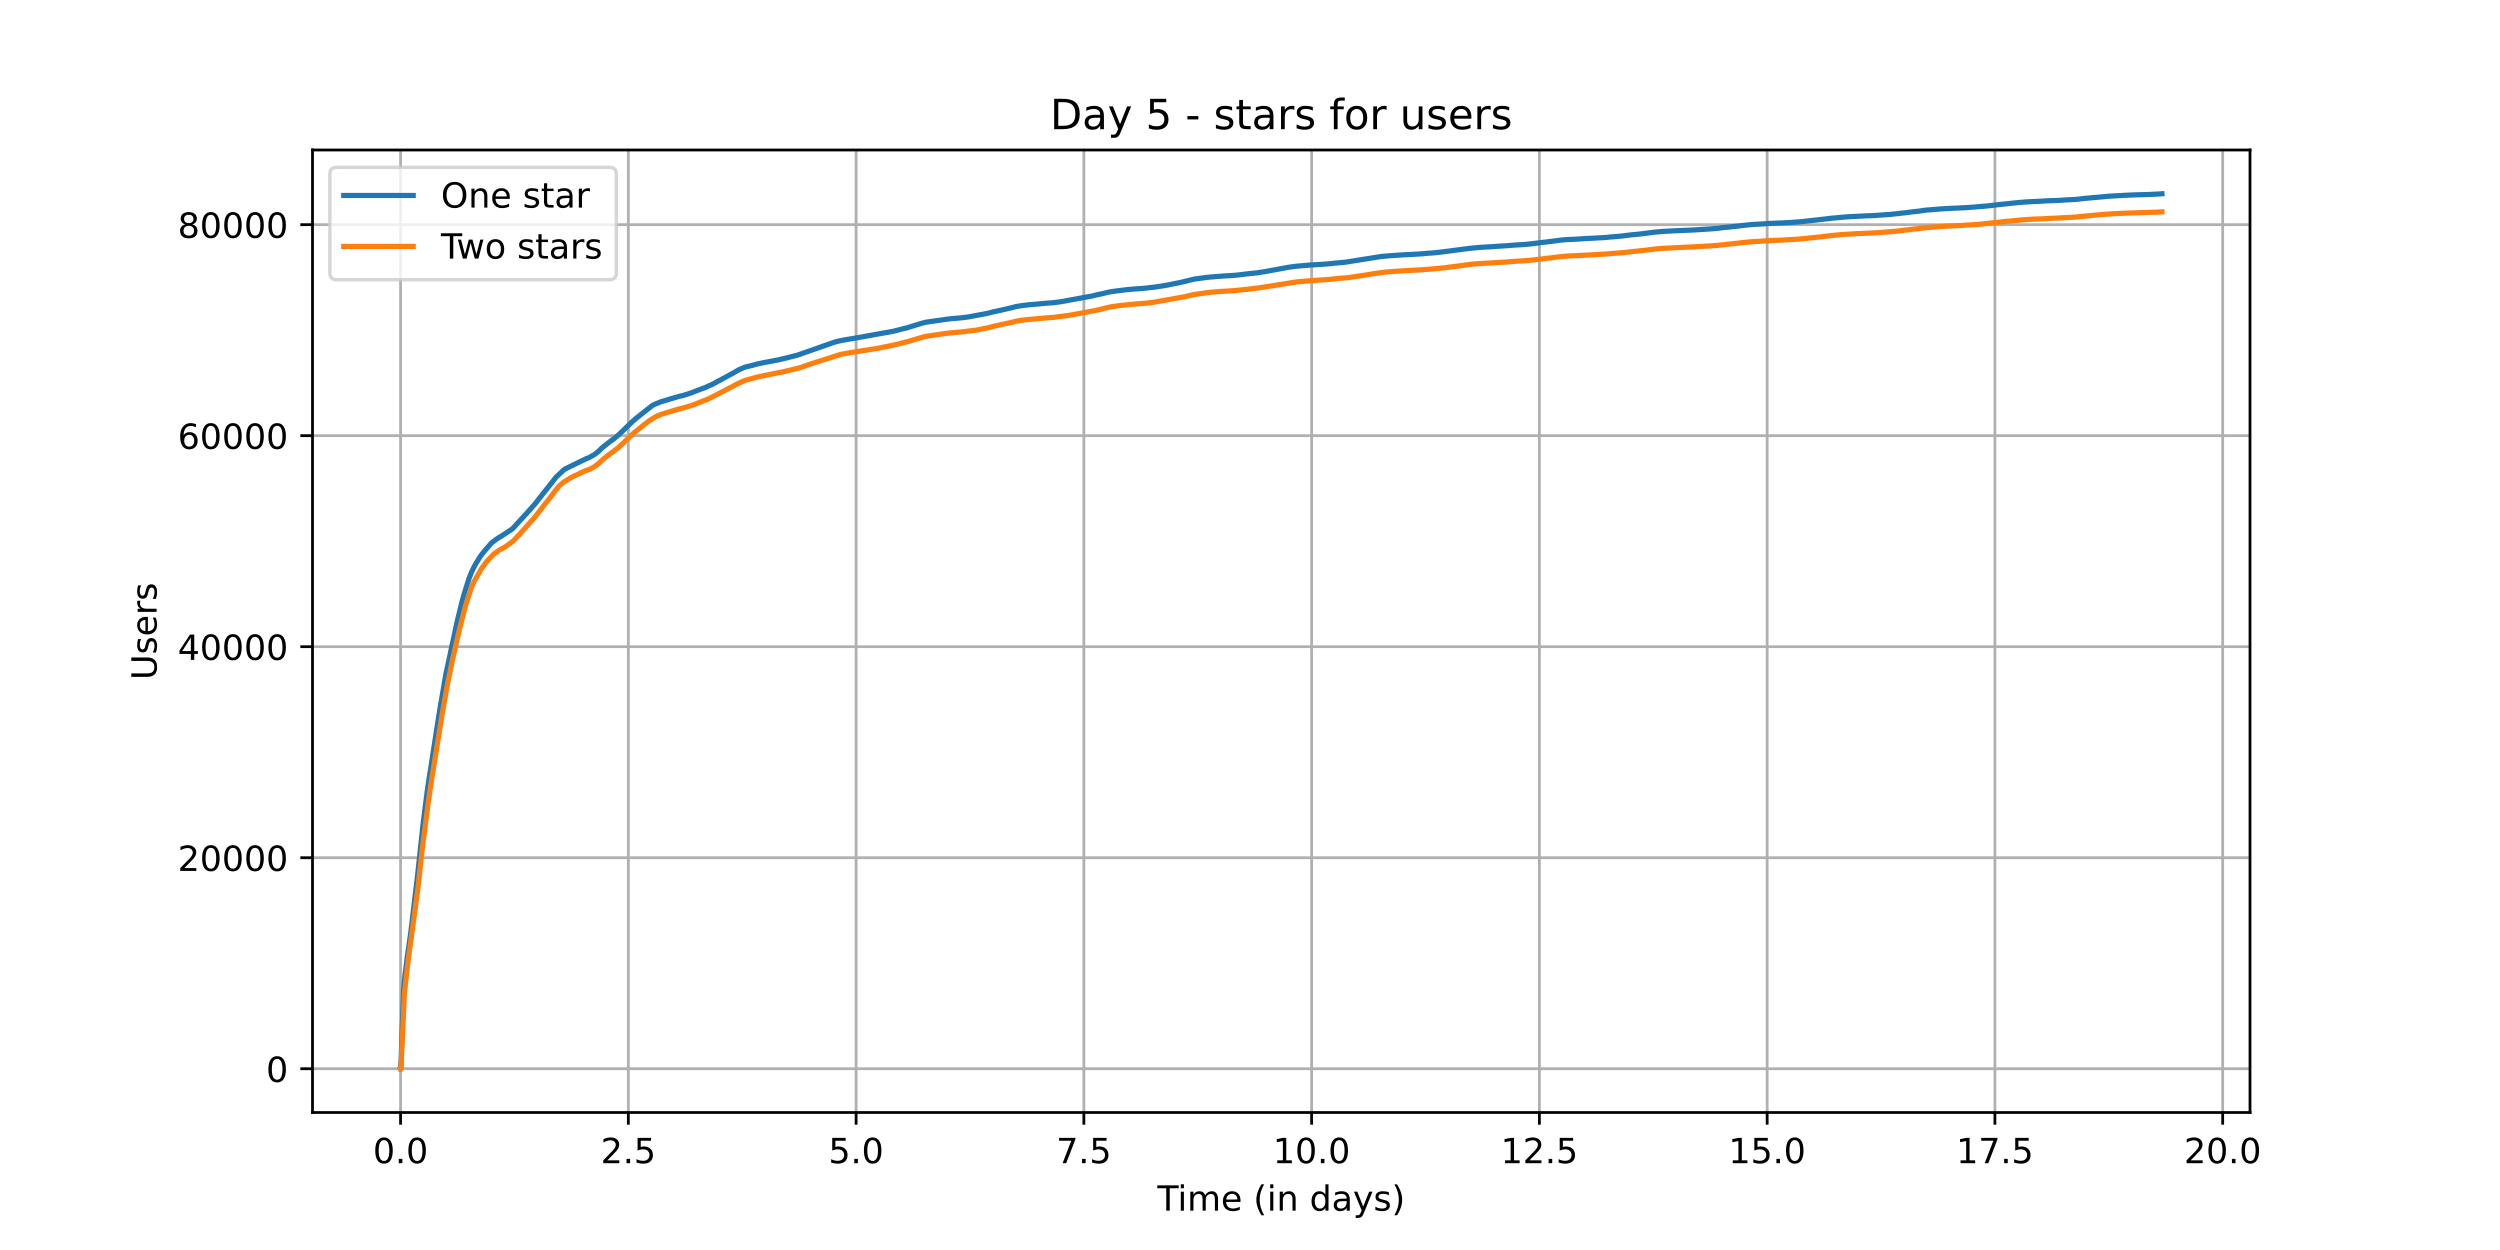 <?xml version="1.0" encoding="utf-8" standalone="no"?>
<!DOCTYPE svg PUBLIC "-//W3C//DTD SVG 1.1//EN"
  "http://www.w3.org/Graphics/SVG/1.1/DTD/svg11.dtd">
<!-- Created with matplotlib (https://matplotlib.org/) -->
<svg height="360pt" version="1.1" viewBox="0 0 720 360" width="720pt" xmlns="http://www.w3.org/2000/svg" xmlns:xlink="http://www.w3.org/1999/xlink">
 <defs>
  <style type="text/css">*{stroke-linecap:butt;stroke-linejoin:round;}</style>
 </defs>
 <g id="figure_1">
  <g id="patch_1">
   <path d="M 0 360 
L 720 360 
L 720 0 
L 0 0 
z
" style="fill:#ffffff;"/>
  </g>
  <g id="axes_1">
   <g id="patch_2">
    <path d="M 90 320.4 
L 648 320.4 
L 648 43.2 
L 90 43.2 
z
" style="fill:#ffffff;"/>
   </g>
   <g id="matplotlib.axis_1">
    <g id="xtick_1">
     <g id="line2d_1">
      <path clip-path="url(#p6604fa252b)" d="M 115.364 320.4 
L 115.364 43.2 
" style="fill:none;stroke:#b0b0b0;stroke-linecap:square;stroke-width:0.8;"/>
     </g>
     <g id="line2d_2">
      <defs>
       <path d="M 0 0 
L 0 3.5 
" id="m9b11d2ef2b" style="stroke:#000000;stroke-width:0.8;"/>
      </defs>
      <g>
       <use style="stroke:#000000;stroke-width:0.8;" x="115.364" xlink:href="#m9b11d2ef2b" y="320.4"/>
      </g>
     </g>
     <g id="text_1">
      <!-- 0.0 -->
      <g transform="translate(107.412 334.998)scale(0.1 -0.1)">
       <defs>
        <path d="M 31.781 66.406 
Q 24.172 66.406 20.328 58.906 
Q 16.5 51.422 16.5 36.375 
Q 16.5 21.391 20.328 13.891 
Q 24.172 6.391 31.781 6.391 
Q 39.453 6.391 43.281 13.891 
Q 47.125 21.391 47.125 36.375 
Q 47.125 51.422 43.281 58.906 
Q 39.453 66.406 31.781 66.406 
z
M 31.781 74.219 
Q 44.047 74.219 50.516 64.516 
Q 56.984 54.828 56.984 36.375 
Q 56.984 17.969 50.516 8.266 
Q 44.047 -1.422 31.781 -1.422 
Q 19.531 -1.422 13.062 8.266 
Q 6.594 17.969 6.594 36.375 
Q 6.594 54.828 13.062 64.516 
Q 19.531 74.219 31.781 74.219 
z
" id="DejaVuSans-48"/>
        <path d="M 10.688 12.406 
L 21 12.406 
L 21 0 
L 10.688 0 
z
" id="DejaVuSans-46"/>
       </defs>
       <use xlink:href="#DejaVuSans-48"/>
       <use x="63.623" xlink:href="#DejaVuSans-46"/>
       <use x="95.41" xlink:href="#DejaVuSans-48"/>
      </g>
     </g>
    </g>
    <g id="xtick_2">
     <g id="line2d_3">
      <path clip-path="url(#p6604fa252b)" d="M 180.96 320.4 
L 180.96 43.2 
" style="fill:none;stroke:#b0b0b0;stroke-linecap:square;stroke-width:0.8;"/>
     </g>
     <g id="line2d_4">
      <g>
       <use style="stroke:#000000;stroke-width:0.8;" x="180.96" xlink:href="#m9b11d2ef2b" y="320.4"/>
      </g>
     </g>
     <g id="text_2">
      <!-- 2.5 -->
      <g transform="translate(173.008 334.998)scale(0.1 -0.1)">
       <defs>
        <path d="M 19.188 8.297 
L 53.609 8.297 
L 53.609 0 
L 7.328 0 
L 7.328 8.297 
Q 12.938 14.109 22.625 23.891 
Q 32.328 33.688 34.812 36.531 
Q 39.547 41.844 41.422 45.531 
Q 43.312 49.219 43.312 52.781 
Q 43.312 58.594 39.234 62.25 
Q 35.156 65.922 28.609 65.922 
Q 23.969 65.922 18.812 64.312 
Q 13.672 62.703 7.812 59.422 
L 7.812 69.391 
Q 13.766 71.781 18.938 73 
Q 24.125 74.219 28.422 74.219 
Q 39.75 74.219 46.484 68.547 
Q 53.219 62.891 53.219 53.422 
Q 53.219 48.922 51.531 44.891 
Q 49.859 40.875 45.406 35.406 
Q 44.188 33.984 37.641 27.219 
Q 31.109 20.453 19.188 8.297 
z
" id="DejaVuSans-50"/>
        <path d="M 10.797 72.906 
L 49.516 72.906 
L 49.516 64.594 
L 19.828 64.594 
L 19.828 46.734 
Q 21.969 47.469 24.109 47.828 
Q 26.266 48.188 28.422 48.188 
Q 40.625 48.188 47.75 41.5 
Q 54.891 34.812 54.891 23.391 
Q 54.891 11.625 47.562 5.094 
Q 40.234 -1.422 26.906 -1.422 
Q 22.312 -1.422 17.547 -0.641 
Q 12.797 0.141 7.719 1.703 
L 7.719 11.625 
Q 12.109 9.234 16.797 8.062 
Q 21.484 6.891 26.703 6.891 
Q 35.156 6.891 40.078 11.328 
Q 45.016 15.766 45.016 23.391 
Q 45.016 31 40.078 35.438 
Q 35.156 39.891 26.703 39.891 
Q 22.75 39.891 18.812 39.016 
Q 14.891 38.141 10.797 36.281 
z
" id="DejaVuSans-53"/>
       </defs>
       <use xlink:href="#DejaVuSans-50"/>
       <use x="63.623" xlink:href="#DejaVuSans-46"/>
       <use x="95.41" xlink:href="#DejaVuSans-53"/>
      </g>
     </g>
    </g>
    <g id="xtick_3">
     <g id="line2d_5">
      <path clip-path="url(#p6604fa252b)" d="M 246.556 320.4 
L 246.556 43.2 
" style="fill:none;stroke:#b0b0b0;stroke-linecap:square;stroke-width:0.8;"/>
     </g>
     <g id="line2d_6">
      <g>
       <use style="stroke:#000000;stroke-width:0.8;" x="246.556" xlink:href="#m9b11d2ef2b" y="320.4"/>
      </g>
     </g>
     <g id="text_3">
      <!-- 5.0 -->
      <g transform="translate(238.604 334.998)scale(0.1 -0.1)">
       <use xlink:href="#DejaVuSans-53"/>
       <use x="63.623" xlink:href="#DejaVuSans-46"/>
       <use x="95.41" xlink:href="#DejaVuSans-48"/>
      </g>
     </g>
    </g>
    <g id="xtick_4">
     <g id="line2d_7">
      <path clip-path="url(#p6604fa252b)" d="M 312.152 320.4 
L 312.152 43.2 
" style="fill:none;stroke:#b0b0b0;stroke-linecap:square;stroke-width:0.8;"/>
     </g>
     <g id="line2d_8">
      <g>
       <use style="stroke:#000000;stroke-width:0.8;" x="312.152" xlink:href="#m9b11d2ef2b" y="320.4"/>
      </g>
     </g>
     <g id="text_4">
      <!-- 7.5 -->
      <g transform="translate(304.201 334.998)scale(0.1 -0.1)">
       <defs>
        <path d="M 8.203 72.906 
L 55.078 72.906 
L 55.078 68.703 
L 28.609 0 
L 18.312 0 
L 43.219 64.594 
L 8.203 64.594 
z
" id="DejaVuSans-55"/>
       </defs>
       <use xlink:href="#DejaVuSans-55"/>
       <use x="63.623" xlink:href="#DejaVuSans-46"/>
       <use x="95.41" xlink:href="#DejaVuSans-53"/>
      </g>
     </g>
    </g>
    <g id="xtick_5">
     <g id="line2d_9">
      <path clip-path="url(#p6604fa252b)" d="M 377.748 320.4 
L 377.748 43.2 
" style="fill:none;stroke:#b0b0b0;stroke-linecap:square;stroke-width:0.8;"/>
     </g>
     <g id="line2d_10">
      <g>
       <use style="stroke:#000000;stroke-width:0.8;" x="377.748" xlink:href="#m9b11d2ef2b" y="320.4"/>
      </g>
     </g>
     <g id="text_5">
      <!-- 10.0 -->
      <g transform="translate(366.615 334.998)scale(0.1 -0.1)">
       <defs>
        <path d="M 12.406 8.297 
L 28.516 8.297 
L 28.516 63.922 
L 10.984 60.406 
L 10.984 69.391 
L 28.422 72.906 
L 38.281 72.906 
L 38.281 8.297 
L 54.391 8.297 
L 54.391 0 
L 12.406 0 
z
" id="DejaVuSans-49"/>
       </defs>
       <use xlink:href="#DejaVuSans-49"/>
       <use x="63.623" xlink:href="#DejaVuSans-48"/>
       <use x="127.246" xlink:href="#DejaVuSans-46"/>
       <use x="159.033" xlink:href="#DejaVuSans-48"/>
      </g>
     </g>
    </g>
    <g id="xtick_6">
     <g id="line2d_11">
      <path clip-path="url(#p6604fa252b)" d="M 443.344 320.4 
L 443.344 43.2 
" style="fill:none;stroke:#b0b0b0;stroke-linecap:square;stroke-width:0.8;"/>
     </g>
     <g id="line2d_12">
      <g>
       <use style="stroke:#000000;stroke-width:0.8;" x="443.344" xlink:href="#m9b11d2ef2b" y="320.4"/>
      </g>
     </g>
     <g id="text_6">
      <!-- 12.5 -->
      <g transform="translate(432.212 334.998)scale(0.1 -0.1)">
       <use xlink:href="#DejaVuSans-49"/>
       <use x="63.623" xlink:href="#DejaVuSans-50"/>
       <use x="127.246" xlink:href="#DejaVuSans-46"/>
       <use x="159.033" xlink:href="#DejaVuSans-53"/>
      </g>
     </g>
    </g>
    <g id="xtick_7">
     <g id="line2d_13">
      <path clip-path="url(#p6604fa252b)" d="M 508.941 320.4 
L 508.941 43.2 
" style="fill:none;stroke:#b0b0b0;stroke-linecap:square;stroke-width:0.8;"/>
     </g>
     <g id="line2d_14">
      <g>
       <use style="stroke:#000000;stroke-width:0.8;" x="508.941" xlink:href="#m9b11d2ef2b" y="320.4"/>
      </g>
     </g>
     <g id="text_7">
      <!-- 15.0 -->
      <g transform="translate(497.808 334.998)scale(0.1 -0.1)">
       <use xlink:href="#DejaVuSans-49"/>
       <use x="63.623" xlink:href="#DejaVuSans-53"/>
       <use x="127.246" xlink:href="#DejaVuSans-46"/>
       <use x="159.033" xlink:href="#DejaVuSans-48"/>
      </g>
     </g>
    </g>
    <g id="xtick_8">
     <g id="line2d_15">
      <path clip-path="url(#p6604fa252b)" d="M 574.537 320.4 
L 574.537 43.2 
" style="fill:none;stroke:#b0b0b0;stroke-linecap:square;stroke-width:0.8;"/>
     </g>
     <g id="line2d_16">
      <g>
       <use style="stroke:#000000;stroke-width:0.8;" x="574.537" xlink:href="#m9b11d2ef2b" y="320.4"/>
      </g>
     </g>
     <g id="text_8">
      <!-- 17.5 -->
      <g transform="translate(563.404 334.998)scale(0.1 -0.1)">
       <use xlink:href="#DejaVuSans-49"/>
       <use x="63.623" xlink:href="#DejaVuSans-55"/>
       <use x="127.246" xlink:href="#DejaVuSans-46"/>
       <use x="159.033" xlink:href="#DejaVuSans-53"/>
      </g>
     </g>
    </g>
    <g id="xtick_9">
     <g id="line2d_17">
      <path clip-path="url(#p6604fa252b)" d="M 640.133 320.4 
L 640.133 43.2 
" style="fill:none;stroke:#b0b0b0;stroke-linecap:square;stroke-width:0.8;"/>
     </g>
     <g id="line2d_18">
      <g>
       <use style="stroke:#000000;stroke-width:0.8;" x="640.133" xlink:href="#m9b11d2ef2b" y="320.4"/>
      </g>
     </g>
     <g id="text_9">
      <!-- 20.0 -->
      <g transform="translate(629 334.998)scale(0.1 -0.1)">
       <use xlink:href="#DejaVuSans-50"/>
       <use x="63.623" xlink:href="#DejaVuSans-48"/>
       <use x="127.246" xlink:href="#DejaVuSans-46"/>
       <use x="159.033" xlink:href="#DejaVuSans-48"/>
      </g>
     </g>
    </g>
    <g id="text_10">
     <!-- Time (in days) -->
     <g transform="translate(333.327 348.677)scale(0.1 -0.1)">
      <defs>
       <path d="M -0.297 72.906 
L 61.375 72.906 
L 61.375 64.594 
L 35.5 64.594 
L 35.5 0 
L 25.594 0 
L 25.594 64.594 
L -0.297 64.594 
z
" id="DejaVuSans-84"/>
       <path d="M 9.422 54.688 
L 18.406 54.688 
L 18.406 0 
L 9.422 0 
z
M 9.422 75.984 
L 18.406 75.984 
L 18.406 64.594 
L 9.422 64.594 
z
" id="DejaVuSans-105"/>
       <path d="M 52 44.188 
Q 55.375 50.25 60.062 53.125 
Q 64.75 56 71.094 56 
Q 79.641 56 84.281 50.016 
Q 88.922 44.047 88.922 33.016 
L 88.922 0 
L 79.891 0 
L 79.891 32.719 
Q 79.891 40.578 77.094 44.375 
Q 74.312 48.188 68.609 48.188 
Q 61.625 48.188 57.562 43.547 
Q 53.516 38.922 53.516 30.906 
L 53.516 0 
L 44.484 0 
L 44.484 32.719 
Q 44.484 40.625 41.703 44.406 
Q 38.922 48.188 33.109 48.188 
Q 26.219 48.188 22.156 43.531 
Q 18.109 38.875 18.109 30.906 
L 18.109 0 
L 9.078 0 
L 9.078 54.688 
L 18.109 54.688 
L 18.109 46.188 
Q 21.188 51.219 25.484 53.609 
Q 29.781 56 35.688 56 
Q 41.656 56 45.828 52.969 
Q 50 49.953 52 44.188 
z
" id="DejaVuSans-109"/>
       <path d="M 56.203 29.594 
L 56.203 25.203 
L 14.891 25.203 
Q 15.484 15.922 20.484 11.062 
Q 25.484 6.203 34.422 6.203 
Q 39.594 6.203 44.453 7.469 
Q 49.312 8.734 54.109 11.281 
L 54.109 2.781 
Q 49.266 0.734 44.188 -0.344 
Q 39.109 -1.422 33.891 -1.422 
Q 20.797 -1.422 13.156 6.188 
Q 5.516 13.812 5.516 26.812 
Q 5.516 40.234 12.766 48.109 
Q 20.016 56 32.328 56 
Q 43.359 56 49.781 48.891 
Q 56.203 41.797 56.203 29.594 
z
M 47.219 32.234 
Q 47.125 39.594 43.094 43.984 
Q 39.062 48.391 32.422 48.391 
Q 24.906 48.391 20.391 44.141 
Q 15.875 39.891 15.188 32.172 
z
" id="DejaVuSans-101"/>
       <path id="DejaVuSans-32"/>
       <path d="M 31 75.875 
Q 24.469 64.656 21.281 53.656 
Q 18.109 42.672 18.109 31.391 
Q 18.109 20.125 21.312 9.062 
Q 24.516 -2 31 -13.188 
L 23.188 -13.188 
Q 15.875 -1.703 12.234 9.375 
Q 8.594 20.453 8.594 31.391 
Q 8.594 42.281 12.203 53.312 
Q 15.828 64.359 23.188 75.875 
z
" id="DejaVuSans-40"/>
       <path d="M 54.891 33.016 
L 54.891 0 
L 45.906 0 
L 45.906 32.719 
Q 45.906 40.484 42.875 44.328 
Q 39.844 48.188 33.797 48.188 
Q 26.516 48.188 22.312 43.547 
Q 18.109 38.922 18.109 30.906 
L 18.109 0 
L 9.078 0 
L 9.078 54.688 
L 18.109 54.688 
L 18.109 46.188 
Q 21.344 51.125 25.703 53.562 
Q 30.078 56 35.797 56 
Q 45.219 56 50.047 50.172 
Q 54.891 44.344 54.891 33.016 
z
" id="DejaVuSans-110"/>
       <path d="M 45.406 46.391 
L 45.406 75.984 
L 54.391 75.984 
L 54.391 0 
L 45.406 0 
L 45.406 8.203 
Q 42.578 3.328 38.25 0.953 
Q 33.938 -1.422 27.875 -1.422 
Q 17.969 -1.422 11.734 6.484 
Q 5.516 14.406 5.516 27.297 
Q 5.516 40.188 11.734 48.094 
Q 17.969 56 27.875 56 
Q 33.938 56 38.25 53.625 
Q 42.578 51.266 45.406 46.391 
z
M 14.797 27.297 
Q 14.797 17.391 18.875 11.75 
Q 22.953 6.109 30.078 6.109 
Q 37.203 6.109 41.297 11.75 
Q 45.406 17.391 45.406 27.297 
Q 45.406 37.203 41.297 42.844 
Q 37.203 48.484 30.078 48.484 
Q 22.953 48.484 18.875 42.844 
Q 14.797 37.203 14.797 27.297 
z
" id="DejaVuSans-100"/>
       <path d="M 34.281 27.484 
Q 23.391 27.484 19.188 25 
Q 14.984 22.516 14.984 16.5 
Q 14.984 11.719 18.141 8.906 
Q 21.297 6.109 26.703 6.109 
Q 34.188 6.109 38.703 11.406 
Q 43.219 16.703 43.219 25.484 
L 43.219 27.484 
z
M 52.203 31.203 
L 52.203 0 
L 43.219 0 
L 43.219 8.297 
Q 40.141 3.328 35.547 0.953 
Q 30.953 -1.422 24.312 -1.422 
Q 15.922 -1.422 10.953 3.297 
Q 6 8.016 6 15.922 
Q 6 25.141 12.172 29.828 
Q 18.359 34.516 30.609 34.516 
L 43.219 34.516 
L 43.219 35.406 
Q 43.219 41.609 39.141 45 
Q 35.062 48.391 27.688 48.391 
Q 23 48.391 18.547 47.266 
Q 14.109 46.141 10.016 43.891 
L 10.016 52.203 
Q 14.938 54.109 19.578 55.047 
Q 24.219 56 28.609 56 
Q 40.484 56 46.344 49.844 
Q 52.203 43.703 52.203 31.203 
z
" id="DejaVuSans-97"/>
       <path d="M 32.172 -5.078 
Q 28.375 -14.844 24.75 -17.812 
Q 21.141 -20.797 15.094 -20.797 
L 7.906 -20.797 
L 7.906 -13.281 
L 13.188 -13.281 
Q 16.891 -13.281 18.938 -11.516 
Q 21 -9.766 23.484 -3.219 
L 25.094 0.875 
L 2.984 54.688 
L 12.5 54.688 
L 29.594 11.922 
L 46.688 54.688 
L 56.203 54.688 
z
" id="DejaVuSans-121"/>
       <path d="M 44.281 53.078 
L 44.281 44.578 
Q 40.484 46.531 36.375 47.5 
Q 32.281 48.484 27.875 48.484 
Q 21.188 48.484 17.844 46.438 
Q 14.5 44.391 14.5 40.281 
Q 14.5 37.156 16.891 35.375 
Q 19.281 33.594 26.516 31.984 
L 29.594 31.297 
Q 39.156 29.25 43.188 25.516 
Q 47.219 21.781 47.219 15.094 
Q 47.219 7.469 41.188 3.016 
Q 35.156 -1.422 24.609 -1.422 
Q 20.219 -1.422 15.453 -0.562 
Q 10.688 0.297 5.422 2 
L 5.422 11.281 
Q 10.406 8.688 15.234 7.391 
Q 20.062 6.109 24.812 6.109 
Q 31.156 6.109 34.562 8.281 
Q 37.984 10.453 37.984 14.406 
Q 37.984 18.062 35.516 20.016 
Q 33.062 21.969 24.703 23.781 
L 21.578 24.516 
Q 13.234 26.266 9.516 29.906 
Q 5.812 33.547 5.812 39.891 
Q 5.812 47.609 11.281 51.797 
Q 16.75 56 26.812 56 
Q 31.781 56 36.172 55.266 
Q 40.578 54.547 44.281 53.078 
z
" id="DejaVuSans-115"/>
       <path d="M 8.016 75.875 
L 15.828 75.875 
Q 23.141 64.359 26.781 53.312 
Q 30.422 42.281 30.422 31.391 
Q 30.422 20.453 26.781 9.375 
Q 23.141 -1.703 15.828 -13.188 
L 8.016 -13.188 
Q 14.5 -2 17.703 9.062 
Q 20.906 20.125 20.906 31.391 
Q 20.906 42.672 17.703 53.656 
Q 14.5 64.656 8.016 75.875 
z
" id="DejaVuSans-41"/>
      </defs>
      <use xlink:href="#DejaVuSans-84"/>
      <use x="57.959" xlink:href="#DejaVuSans-105"/>
      <use x="85.742" xlink:href="#DejaVuSans-109"/>
      <use x="183.154" xlink:href="#DejaVuSans-101"/>
      <use x="244.678" xlink:href="#DejaVuSans-32"/>
      <use x="276.465" xlink:href="#DejaVuSans-40"/>
      <use x="315.479" xlink:href="#DejaVuSans-105"/>
      <use x="343.262" xlink:href="#DejaVuSans-110"/>
      <use x="406.641" xlink:href="#DejaVuSans-32"/>
      <use x="438.428" xlink:href="#DejaVuSans-100"/>
      <use x="501.904" xlink:href="#DejaVuSans-97"/>
      <use x="563.184" xlink:href="#DejaVuSans-121"/>
      <use x="622.363" xlink:href="#DejaVuSans-115"/>
      <use x="674.463" xlink:href="#DejaVuSans-41"/>
     </g>
    </g>
   </g>
   <g id="matplotlib.axis_2">
    <g id="ytick_1">
     <g id="line2d_19">
      <path clip-path="url(#p6604fa252b)" d="M 90 307.8 
L 648 307.8 
" style="fill:none;stroke:#b0b0b0;stroke-linecap:square;stroke-width:0.8;"/>
     </g>
     <g id="line2d_20">
      <defs>
       <path d="M 0 0 
L -3.5 0 
" id="mb648dfd5ec" style="stroke:#000000;stroke-width:0.8;"/>
      </defs>
      <g>
       <use style="stroke:#000000;stroke-width:0.8;" x="90" xlink:href="#mb648dfd5ec" y="307.8"/>
      </g>
     </g>
     <g id="text_11">
      <!-- 0 -->
      <g transform="translate(76.638 311.599)scale(0.1 -0.1)">
       <use xlink:href="#DejaVuSans-48"/>
      </g>
     </g>
    </g>
    <g id="ytick_2">
     <g id="line2d_21">
      <path clip-path="url(#p6604fa252b)" d="M 90 247.024 
L 648 247.024 
" style="fill:none;stroke:#b0b0b0;stroke-linecap:square;stroke-width:0.8;"/>
     </g>
     <g id="line2d_22">
      <g>
       <use style="stroke:#000000;stroke-width:0.8;" x="90" xlink:href="#mb648dfd5ec" y="247.024"/>
      </g>
     </g>
     <g id="text_12">
      <!-- 20000 -->
      <g transform="translate(51.188 250.824)scale(0.1 -0.1)">
       <use xlink:href="#DejaVuSans-50"/>
       <use x="63.623" xlink:href="#DejaVuSans-48"/>
       <use x="127.246" xlink:href="#DejaVuSans-48"/>
       <use x="190.869" xlink:href="#DejaVuSans-48"/>
       <use x="254.492" xlink:href="#DejaVuSans-48"/>
      </g>
     </g>
    </g>
    <g id="ytick_3">
     <g id="line2d_23">
      <path clip-path="url(#p6604fa252b)" d="M 90 186.249 
L 648 186.249 
" style="fill:none;stroke:#b0b0b0;stroke-linecap:square;stroke-width:0.8;"/>
     </g>
     <g id="line2d_24">
      <g>
       <use style="stroke:#000000;stroke-width:0.8;" x="90" xlink:href="#mb648dfd5ec" y="186.249"/>
      </g>
     </g>
     <g id="text_13">
      <!-- 40000 -->
      <g transform="translate(51.188 190.048)scale(0.1 -0.1)">
       <defs>
        <path d="M 37.797 64.312 
L 12.891 25.391 
L 37.797 25.391 
z
M 35.203 72.906 
L 47.609 72.906 
L 47.609 25.391 
L 58.016 25.391 
L 58.016 17.188 
L 47.609 17.188 
L 47.609 0 
L 37.797 0 
L 37.797 17.188 
L 4.891 17.188 
L 4.891 26.703 
z
" id="DejaVuSans-52"/>
       </defs>
       <use xlink:href="#DejaVuSans-52"/>
       <use x="63.623" xlink:href="#DejaVuSans-48"/>
       <use x="127.246" xlink:href="#DejaVuSans-48"/>
       <use x="190.869" xlink:href="#DejaVuSans-48"/>
       <use x="254.492" xlink:href="#DejaVuSans-48"/>
      </g>
     </g>
    </g>
    <g id="ytick_4">
     <g id="line2d_25">
      <path clip-path="url(#p6604fa252b)" d="M 90 125.473 
L 648 125.473 
" style="fill:none;stroke:#b0b0b0;stroke-linecap:square;stroke-width:0.8;"/>
     </g>
     <g id="line2d_26">
      <g>
       <use style="stroke:#000000;stroke-width:0.8;" x="90" xlink:href="#mb648dfd5ec" y="125.473"/>
      </g>
     </g>
     <g id="text_14">
      <!-- 60000 -->
      <g transform="translate(51.188 129.272)scale(0.1 -0.1)">
       <defs>
        <path d="M 33.016 40.375 
Q 26.375 40.375 22.484 35.828 
Q 18.609 31.297 18.609 23.391 
Q 18.609 15.531 22.484 10.953 
Q 26.375 6.391 33.016 6.391 
Q 39.656 6.391 43.531 10.953 
Q 47.406 15.531 47.406 23.391 
Q 47.406 31.297 43.531 35.828 
Q 39.656 40.375 33.016 40.375 
z
M 52.594 71.297 
L 52.594 62.312 
Q 48.875 64.062 45.094 64.984 
Q 41.312 65.922 37.594 65.922 
Q 27.828 65.922 22.672 59.328 
Q 17.531 52.734 16.797 39.406 
Q 19.672 43.656 24.016 45.922 
Q 28.375 48.188 33.594 48.188 
Q 44.578 48.188 50.953 41.516 
Q 57.328 34.859 57.328 23.391 
Q 57.328 12.156 50.688 5.359 
Q 44.047 -1.422 33.016 -1.422 
Q 20.359 -1.422 13.672 8.266 
Q 6.984 17.969 6.984 36.375 
Q 6.984 53.656 15.188 63.938 
Q 23.391 74.219 37.203 74.219 
Q 40.922 74.219 44.703 73.484 
Q 48.484 72.75 52.594 71.297 
z
" id="DejaVuSans-54"/>
       </defs>
       <use xlink:href="#DejaVuSans-54"/>
       <use x="63.623" xlink:href="#DejaVuSans-48"/>
       <use x="127.246" xlink:href="#DejaVuSans-48"/>
       <use x="190.869" xlink:href="#DejaVuSans-48"/>
       <use x="254.492" xlink:href="#DejaVuSans-48"/>
      </g>
     </g>
    </g>
    <g id="ytick_5">
     <g id="line2d_27">
      <path clip-path="url(#p6604fa252b)" d="M 90 64.698 
L 648 64.698 
" style="fill:none;stroke:#b0b0b0;stroke-linecap:square;stroke-width:0.8;"/>
     </g>
     <g id="line2d_28">
      <g>
       <use style="stroke:#000000;stroke-width:0.8;" x="90" xlink:href="#mb648dfd5ec" y="64.698"/>
      </g>
     </g>
     <g id="text_15">
      <!-- 80000 -->
      <g transform="translate(51.188 68.497)scale(0.1 -0.1)">
       <defs>
        <path d="M 31.781 34.625 
Q 24.75 34.625 20.719 30.859 
Q 16.703 27.094 16.703 20.516 
Q 16.703 13.922 20.719 10.156 
Q 24.75 6.391 31.781 6.391 
Q 38.812 6.391 42.859 10.172 
Q 46.922 13.969 46.922 20.516 
Q 46.922 27.094 42.891 30.859 
Q 38.875 34.625 31.781 34.625 
z
M 21.922 38.812 
Q 15.578 40.375 12.031 44.719 
Q 8.5 49.078 8.5 55.328 
Q 8.5 64.062 14.719 69.141 
Q 20.953 74.219 31.781 74.219 
Q 42.672 74.219 48.875 69.141 
Q 55.078 64.062 55.078 55.328 
Q 55.078 49.078 51.531 44.719 
Q 48 40.375 41.703 38.812 
Q 48.828 37.156 52.797 32.312 
Q 56.781 27.484 56.781 20.516 
Q 56.781 9.906 50.312 4.234 
Q 43.844 -1.422 31.781 -1.422 
Q 19.734 -1.422 13.25 4.234 
Q 6.781 9.906 6.781 20.516 
Q 6.781 27.484 10.781 32.312 
Q 14.797 37.156 21.922 38.812 
z
M 18.312 54.391 
Q 18.312 48.734 21.844 45.562 
Q 25.391 42.391 31.781 42.391 
Q 38.141 42.391 41.719 45.562 
Q 45.312 48.734 45.312 54.391 
Q 45.312 60.062 41.719 63.234 
Q 38.141 66.406 31.781 66.406 
Q 25.391 66.406 21.844 63.234 
Q 18.312 60.062 18.312 54.391 
z
" id="DejaVuSans-56"/>
       </defs>
       <use xlink:href="#DejaVuSans-56"/>
       <use x="63.623" xlink:href="#DejaVuSans-48"/>
       <use x="127.246" xlink:href="#DejaVuSans-48"/>
       <use x="190.869" xlink:href="#DejaVuSans-48"/>
       <use x="254.492" xlink:href="#DejaVuSans-48"/>
      </g>
     </g>
    </g>
    <g id="text_16">
     <!-- Users -->
     <g transform="translate(45.108 195.801)rotate(-90)scale(0.1 -0.1)">
      <defs>
       <path d="M 8.688 72.906 
L 18.609 72.906 
L 18.609 28.609 
Q 18.609 16.891 22.844 11.734 
Q 27.094 6.594 36.625 6.594 
Q 46.094 6.594 50.344 11.734 
Q 54.594 16.891 54.594 28.609 
L 54.594 72.906 
L 64.5 72.906 
L 64.5 27.391 
Q 64.5 13.141 57.438 5.859 
Q 50.391 -1.422 36.625 -1.422 
Q 22.797 -1.422 15.734 5.859 
Q 8.688 13.141 8.688 27.391 
z
" id="DejaVuSans-85"/>
       <path d="M 41.109 46.297 
Q 39.594 47.172 37.812 47.578 
Q 36.031 48 33.891 48 
Q 26.266 48 22.188 43.047 
Q 18.109 38.094 18.109 28.812 
L 18.109 0 
L 9.078 0 
L 9.078 54.688 
L 18.109 54.688 
L 18.109 46.188 
Q 20.953 51.172 25.484 53.578 
Q 30.031 56 36.531 56 
Q 37.453 56 38.578 55.875 
Q 39.703 55.766 41.062 55.516 
z
" id="DejaVuSans-114"/>
      </defs>
      <use xlink:href="#DejaVuSans-85"/>
      <use x="73.193" xlink:href="#DejaVuSans-115"/>
      <use x="125.293" xlink:href="#DejaVuSans-101"/>
      <use x="186.816" xlink:href="#DejaVuSans-114"/>
      <use x="227.93" xlink:href="#DejaVuSans-115"/>
     </g>
    </g>
   </g>
   <g id="line2d_29">
    <path clip-path="url(#p6604fa252b)" d="M 115.364 307.8 
L 115.401 307.785 
L 115.471 306.654 
L 116.231 285.219 
L 116.64 280.819 
L 117.296 275.619 
L 117.956 271.07 
L 118.362 268.107 
L 120.282 251.984 
L 121.886 237.024 
L 122.679 230.712 
L 123.166 226.938 
L 126.001 208.611 
L 126.591 204.864 
L 127.012 202.284 
L 127.517 199.428 
L 128.394 194.25 
L 131.729 178.728 
L 132.378 176.072 
L 132.898 173.99 
L 133.027 173.413 
L 133.334 172.319 
L 133.622 171.274 
L 134.813 167.414 
L 135.12 166.518 
L 135.664 165.096 
L 135.911 164.555 
L 136.477 163.373 
L 136.687 162.999 
L 137.119 162.173 
L 137.336 161.86 
L 137.768 161.173 
L 138.147 160.519 
L 138.255 160.377 
L 138.688 159.751 
L 139.157 159.164 
L 139.384 158.906 
L 139.492 158.748 
L 141.411 156.52 
L 141.573 156.371 
L 142.964 155.305 
L 143.144 155.171 
L 143.865 154.694 
L 144.207 154.524 
L 144.604 154.284 
L 147.575 152.3 
L 148.171 151.674 
L 149.832 149.832 
L 150.265 149.364 
L 150.446 149.188 
L 152.884 146.502 
L 153.046 146.304 
L 154.184 145.013 
L 155.051 143.903 
L 155.231 143.651 
L 155.863 142.861 
L 156.405 142.159 
L 158.373 139.698 
L 158.644 139.37 
L 159.835 137.808 
L 160.196 137.373 
L 162.453 135.27 
L 162.815 135.033 
L 168.9 132.061 
L 169.55 131.842 
L 171.266 130.861 
L 172.313 130.025 
L 172.511 129.846 
L 172.999 129.393 
L 173.342 129.032 
L 173.504 128.901 
L 173.757 128.691 
L 176.104 126.844 
L 176.827 126.357 
L 177.712 125.607 
L 178.109 125.288 
L 182.155 121.392 
L 182.824 120.821 
L 183.04 120.611 
L 183.691 120.095 
L 183.835 119.991 
L 184.287 119.62 
L 184.702 119.289 
L 187.936 116.737 
L 188.767 116.339 
L 189.2 116.178 
L 190.465 115.667 
L 191.458 115.387 
L 192.072 115.202 
L 192.776 114.974 
L 195.448 114.199 
L 195.809 114.093 
L 196.713 113.908 
L 197.365 113.692 
L 197.999 113.497 
L 198.307 113.397 
L 198.724 113.248 
L 199.104 113.142 
L 199.609 112.929 
L 201.903 112.039 
L 202.337 111.878 
L 203.023 111.653 
L 203.691 111.337 
L 204.72 110.875 
L 205.226 110.665 
L 205.768 110.367 
L 206.238 110.109 
L 206.69 109.839 
L 207.105 109.629 
L 207.412 109.474 
L 207.882 109.216 
L 211.422 107.292 
L 212.794 106.49 
L 214.023 105.967 
L 214.583 105.724 
L 216.227 105.335 
L 216.515 105.265 
L 217.455 104.998 
L 217.943 104.87 
L 218.43 104.761 
L 219.406 104.545 
L 224.498 103.573 
L 225.021 103.433 
L 226.809 103.023 
L 227.369 102.862 
L 228.85 102.482 
L 229.391 102.372 
L 239.815 98.72 
L 240.519 98.483 
L 240.935 98.389 
L 241.152 98.316 
L 242.073 98.115 
L 242.615 98.009 
L 243.319 97.881 
L 243.933 97.778 
L 244.312 97.702 
L 245.035 97.592 
L 245.703 97.483 
L 246.317 97.374 
L 257.403 95.383 
L 257.764 95.271 
L 258.252 95.161 
L 258.775 95.015 
L 260.022 94.693 
L 261.052 94.462 
L 261.431 94.365 
L 261.738 94.247 
L 262.479 94.01 
L 265.661 93.046 
L 266.112 92.943 
L 266.636 92.8 
L 271.298 92.135 
L 272.074 92.028 
L 272.453 91.955 
L 273.392 91.849 
L 273.645 91.803 
L 275 91.694 
L 276.3 91.588 
L 277.311 91.478 
L 277.907 91.393 
L 278.846 91.284 
L 284.34 90.26 
L 284.828 90.135 
L 285.839 89.865 
L 286.092 89.795 
L 286.706 89.685 
L 288.746 89.23 
L 289.848 88.977 
L 290.318 88.877 
L 290.48 88.819 
L 291.004 88.71 
L 292.178 88.403 
L 292.63 88.297 
L 293.208 88.193 
L 293.479 88.142 
L 294.147 88.032 
L 296.459 87.753 
L 297.796 87.643 
L 299.06 87.543 
L 300.107 87.434 
L 301.498 87.312 
L 303.069 87.203 
L 305.472 86.905 
L 306.086 86.796 
L 314.266 85.297 
L 314.627 85.231 
L 315.061 85.127 
L 315.422 85.018 
L 317.661 84.535 
L 319.015 84.194 
L 319.539 84.088 
L 320.225 83.973 
L 320.965 83.869 
L 321.308 83.821 
L 323.818 83.508 
L 324.865 83.398 
L 326.384 83.252 
L 327.955 83.143 
L 329.111 83.058 
L 330.194 82.952 
L 330.736 82.888 
L 332.83 82.645 
L 333.462 82.535 
L 333.788 82.49 
L 334.654 82.38 
L 335.394 82.24 
L 336.045 82.131 
L 339.187 81.499 
L 339.566 81.432 
L 341.354 81.022 
L 341.625 80.937 
L 343.196 80.56 
L 344.189 80.344 
L 347.458 79.901 
L 348.523 79.791 
L 349.769 79.691 
L 351.141 79.581 
L 352.297 79.496 
L 354.193 79.387 
L 355.367 79.302 
L 356.577 79.193 
L 358.925 78.907 
L 359.846 78.801 
L 360.37 78.74 
L 361.816 78.609 
L 362.556 78.506 
L 362.972 78.421 
L 363.784 78.311 
L 364.471 78.193 
L 370.973 76.999 
L 371.605 76.898 
L 372.472 76.789 
L 373.05 76.71 
L 374.116 76.6 
L 375.344 76.506 
L 376.5 76.397 
L 377.71 76.306 
L 379.516 76.196 
L 380.565 76.129 
L 382.193 76.02 
L 383.764 75.868 
L 384.649 75.765 
L 384.938 75.74 
L 386.274 75.634 
L 386.762 75.582 
L 387.701 75.473 
L 397.887 73.856 
L 399.097 73.747 
L 400.344 73.65 
L 402.024 73.54 
L 402.493 73.495 
L 404.317 73.388 
L 404.714 73.367 
L 406.917 73.258 
L 408.001 73.188 
L 409.698 73.079 
L 411.197 72.936 
L 412.93 72.829 
L 413.491 72.759 
L 414.574 72.65 
L 417.103 72.331 
L 417.952 72.225 
L 418.602 72.121 
L 421.439 71.76 
L 422.342 71.65 
L 422.92 71.568 
L 423.931 71.459 
L 425.376 71.328 
L 426.641 71.219 
L 427.652 71.158 
L 429.801 71.049 
L 431.101 70.939 
L 432.908 70.83 
L 433.938 70.766 
L 435.257 70.657 
L 436.485 70.562 
L 438.435 70.453 
L 439.609 70.365 
L 440.692 70.255 
L 443.148 69.952 
L 443.979 69.845 
L 444.502 69.781 
L 445.532 69.672 
L 448.206 69.329 
L 449.019 69.222 
L 449.652 69.134 
L 451.006 69.016 
L 453.462 68.906 
L 454.473 68.845 
L 456.279 68.736 
L 456.568 68.709 
L 458.825 68.599 
L 459.854 68.536 
L 462.075 68.426 
L 463.665 68.268 
L 465.091 68.162 
L 465.597 68.11 
L 466.734 68.004 
L 467.222 67.955 
L 469.84 67.63 
L 471.086 67.521 
L 472.875 67.329 
L 473.706 67.22 
L 476.344 66.882 
L 477.536 66.773 
L 478.927 66.648 
L 481.076 66.539 
L 482.087 66.478 
L 484.471 66.369 
L 485.302 66.342 
L 487.722 66.232 
L 488.137 66.208 
L 489.853 66.098 
L 490.81 66.047 
L 492.417 65.937 
L 493.572 65.852 
L 494.819 65.746 
L 495.36 65.676 
L 496.101 65.567 
L 497.654 65.418 
L 498.737 65.308 
L 498.972 65.272 
L 500.037 65.162 
L 500.507 65.12 
L 501.32 65.017 
L 501.663 64.959 
L 502.692 64.853 
L 502.927 64.819 
L 504.137 64.71 
L 504.642 64.655 
L 505.581 64.609 
L 507.387 64.5 
L 507.802 64.476 
L 509.265 64.366 
L 510.24 64.315 
L 513.201 64.208 
L 513.616 64.181 
L 515.783 64.072 
L 517.084 63.965 
L 518.564 63.859 
L 519.052 63.81 
L 521.219 63.561 
L 522.284 63.455 
L 522.826 63.391 
L 523.855 63.281 
L 526.167 63.008 
L 526.998 62.905 
L 527.359 62.847 
L 528.533 62.762 
L 529.58 62.659 
L 529.887 62.625 
L 531.277 62.501 
L 532.957 62.391 
L 533.896 62.342 
L 536.171 62.236 
L 536.604 62.206 
L 539.132 62.096 
L 540.035 62.057 
L 541.499 61.947 
L 542.619 61.868 
L 544.226 61.759 
L 545.923 61.583 
L 546.934 61.473 
L 547.494 61.397 
L 548.65 61.291 
L 549.245 61.206 
L 550.094 61.106 
L 550.311 61.057 
L 551.359 60.951 
L 551.847 60.902 
L 552.768 60.796 
L 553.454 60.683 
L 554.231 60.577 
L 554.809 60.498 
L 556.272 60.392 
L 556.742 60.349 
L 558.097 60.243 
L 558.602 60.185 
L 560.607 60.076 
L 561.636 60.012 
L 564.11 59.902 
L 564.977 59.866 
L 567.035 59.756 
L 567.541 59.702 
L 568.624 59.629 
L 569.834 59.523 
L 570.141 59.486 
L 571.35 59.395 
L 572.524 59.285 
L 574.493 59.064 
L 575.378 58.957 
L 575.703 58.912 
L 576.859 58.805 
L 577.346 58.754 
L 578.34 58.647 
L 578.845 58.593 
L 579.767 58.489 
L 580.074 58.456 
L 581.194 58.346 
L 581.699 58.295 
L 583.253 58.185 
L 584.445 58.097 
L 586.811 57.988 
L 587.732 57.942 
L 589.61 57.833 
L 590.386 57.812 
L 593.185 57.702 
L 593.6 57.675 
L 595.135 57.569 
L 595.514 57.553 
L 597.57 57.447 
L 597.985 57.423 
L 600.296 57.143 
L 601.632 57.034 
L 603.239 56.873 
L 604.685 56.763 
L 606.166 56.624 
L 607.286 56.514 
L 608.37 56.441 
L 610.61 56.332 
L 611.658 56.265 
L 614.041 56.156 
L 614.908 56.119 
L 619.133 56.01 
L 619.548 55.982 
L 621.788 55.873 
L 622.636 55.8 
L 622.636 55.8 
" style="fill:none;stroke:#1f77b4;stroke-linecap:square;stroke-width:1.5;"/>
   </g>
   <g id="line2d_30">
    <path clip-path="url(#p6604fa252b)" d="M 115.364 307.8 
L 115.437 307.754 
L 115.544 306.32 
L 116.484 285.927 
L 117.35 278.175 
L 120.317 256.192 
L 121.724 243.539 
L 123.454 230.269 
L 123.833 227.686 
L 124.43 223.759 
L 127.066 207.387 
L 127.499 204.797 
L 128.763 197.635 
L 129.836 192.354 
L 130.1 191.062 
L 130.515 189.212 
L 131.17 186.276 
L 132.068 182.347 
L 132.576 180.268 
L 134.109 174.303 
L 135.628 169.535 
L 136.056 168.49 
L 136.278 167.98 
L 136.423 167.676 
L 138.688 163.722 
L 138.869 163.482 
L 139.185 163.063 
L 139.428 162.741 
L 140.077 161.838 
L 140.492 161.376 
L 140.924 160.911 
L 142.17 159.596 
L 142.765 159.176 
L 143.27 158.821 
L 143.685 158.49 
L 143.991 158.319 
L 144.207 158.213 
L 145.336 157.593 
L 145.715 157.353 
L 147.828 155.791 
L 148.442 155.144 
L 148.929 154.594 
L 149.218 154.275 
L 149.579 153.971 
L 150.392 153.011 
L 150.644 152.725 
L 151.024 152.339 
L 152.017 151.193 
L 152.27 150.902 
L 152.613 150.537 
L 153.48 149.559 
L 153.931 149.039 
L 154.617 148.191 
L 155.538 147.006 
L 155.791 146.65 
L 157.741 144.177 
L 157.903 144.016 
L 158.987 142.585 
L 159.077 142.487 
L 159.474 141.913 
L 159.962 141.275 
L 160.558 140.57 
L 160.774 140.254 
L 161.19 139.798 
L 161.298 139.701 
L 162.219 138.932 
L 164.567 137.473 
L 168.124 135.787 
L 170.074 135.021 
L 170.525 134.775 
L 170.814 134.626 
L 171.103 134.444 
L 171.374 134.286 
L 172.421 133.459 
L 173.847 132.158 
L 174.209 131.855 
L 176.068 130.411 
L 176.339 130.262 
L 178.091 128.913 
L 178.326 128.725 
L 178.742 128.299 
L 179.375 127.752 
L 179.916 127.202 
L 180.783 126.357 
L 181.072 126.087 
L 182.498 124.744 
L 182.733 124.568 
L 183.42 123.978 
L 183.817 123.674 
L 184.305 123.31 
L 184.829 122.86 
L 185.967 121.963 
L 186.238 121.745 
L 186.617 121.432 
L 186.834 121.261 
L 189.128 119.857 
L 189.598 119.672 
L 190.627 119.268 
L 191.024 119.165 
L 191.801 118.9 
L 194.961 117.958 
L 195.358 117.849 
L 196.388 117.569 
L 196.659 117.509 
L 197.129 117.402 
L 197.473 117.299 
L 197.745 117.196 
L 198.126 117.068 
L 199.158 116.785 
L 199.627 116.597 
L 200.241 116.387 
L 200.585 116.238 
L 202.463 115.488 
L 202.788 115.357 
L 203.167 115.251 
L 204.088 114.837 
L 204.323 114.749 
L 204.522 114.64 
L 211.422 111.069 
L 211.729 110.872 
L 212.343 110.547 
L 214.564 109.559 
L 215.594 109.276 
L 217.347 108.799 
L 217.708 108.696 
L 218.214 108.562 
L 218.683 108.459 
L 219.117 108.362 
L 222.168 107.745 
L 222.367 107.699 
L 225.744 107.031 
L 225.996 106.958 
L 227.856 106.539 
L 228.398 106.387 
L 230.151 105.985 
L 230.44 105.876 
L 231.109 105.651 
L 231.542 105.487 
L 232.247 105.262 
L 233.023 104.989 
L 233.366 104.882 
L 233.818 104.709 
L 242.055 102.078 
L 242.633 101.974 
L 243.03 101.895 
L 243.644 101.792 
L 243.861 101.743 
L 244.475 101.64 
L 244.89 101.555 
L 252.813 100.321 
L 253.282 100.212 
L 256.554 99.558 
L 256.77 99.516 
L 258.595 99.097 
L 260.329 98.635 
L 261.81 98.276 
L 262.226 98.124 
L 263.328 97.829 
L 263.744 97.677 
L 264.666 97.41 
L 265.244 97.24 
L 265.661 97.13 
L 266.004 97.021 
L 266.365 96.912 
L 271.496 96.152 
L 272.345 96.043 
L 272.905 95.973 
L 273.844 95.863 
L 274.079 95.836 
L 274.566 95.784 
L 276.029 95.675 
L 277.636 95.514 
L 278.431 95.404 
L 280.544 95.158 
L 281.324 95.049 
L 284.557 94.393 
L 284.864 94.32 
L 286.038 94.019 
L 286.363 93.931 
L 288.602 93.447 
L 289.071 93.329 
L 291.474 92.809 
L 291.727 92.739 
L 292.287 92.578 
L 292.829 92.469 
L 293.533 92.347 
L 294.184 92.238 
L 296.171 92.013 
L 297.616 91.904 
L 297.941 91.861 
L 299.331 91.737 
L 300.414 91.627 
L 301.823 91.503 
L 303.502 91.393 
L 306.429 91.007 
L 307.332 90.898 
L 307.657 90.858 
L 308.325 90.749 
L 315.331 89.448 
L 316.324 89.227 
L 317.932 88.85 
L 318.257 88.756 
L 318.672 88.646 
L 319.719 88.409 
L 320.315 88.3 
L 323.367 87.893 
L 324.648 87.783 
L 326.348 87.61 
L 327.756 87.501 
L 328.244 87.452 
L 329.995 87.343 
L 330.645 87.239 
L 331.819 87.13 
L 340.668 85.547 
L 340.975 85.474 
L 341.336 85.416 
L 341.824 85.307 
L 342.275 85.197 
L 342.709 85.091 
L 343.774 84.845 
L 348.18 84.222 
L 349.372 84.118 
L 349.607 84.088 
L 350.907 83.979 
L 351.99 83.909 
L 354.049 83.799 
L 355.222 83.711 
L 356.396 83.602 
L 358.076 83.432 
L 359.124 83.325 
L 359.466 83.274 
L 361.581 83.034 
L 362.502 82.924 
L 373.412 81.186 
L 374.622 81.077 
L 375.742 80.998 
L 376.825 80.888 
L 377.945 80.809 
L 379.39 80.7 
L 380.402 80.639 
L 381.958 80.53 
L 383.132 80.445 
L 384.179 80.338 
L 384.757 80.259 
L 385.985 80.15 
L 387.249 80.049 
L 388.405 79.94 
L 393.931 79.114 
L 394.617 79.004 
L 395.449 78.843 
L 398.971 78.357 
L 400.344 78.247 
L 401.518 78.159 
L 403.161 78.05 
L 404.136 77.995 
L 405.852 77.886 
L 406.773 77.843 
L 408.976 77.734 
L 410.294 77.621 
L 411.937 77.515 
L 412.424 77.463 
L 413.653 77.354 
L 415.188 77.208 
L 416.163 77.099 
L 418.981 76.74 
L 419.885 76.631 
L 423.66 76.111 
L 424.834 76.002 
L 425.286 75.965 
L 426.298 75.905 
L 427.996 75.795 
L 428.935 75.747 
L 430.812 75.637 
L 431.896 75.567 
L 433.956 75.461 
L 434.444 75.412 
L 435.618 75.306 
L 436.033 75.279 
L 437.749 75.169 
L 438.778 75.105 
L 440.385 74.996 
L 440.855 74.95 
L 441.704 74.844 
L 442.3 74.762 
L 444.087 74.571 
L 444.9 74.461 
L 447.013 74.221 
L 447.79 74.112 
L 450.013 73.847 
L 451.512 73.738 
L 451.964 73.701 
L 454.672 73.595 
L 455.087 73.568 
L 457.164 73.458 
L 458.067 73.419 
L 459.927 73.309 
L 460.938 73.249 
L 462.725 73.139 
L 464.17 73.009 
L 465.615 72.899 
L 466.752 72.82 
L 468.034 72.711 
L 470.436 72.416 
L 471.574 72.313 
L 472.55 72.206 
L 473.561 72.1 
L 473.869 72.067 
L 476.453 71.748 
L 477.374 71.641 
L 477.861 71.596 
L 479.035 71.51 
L 481.311 71.407 
L 481.6 71.383 
L 484.002 71.273 
L 485.013 71.216 
L 487.758 71.106 
L 488.787 71.043 
L 490.485 70.936 
L 490.882 70.915 
L 492.814 70.809 
L 493.265 70.772 
L 494.728 70.666 
L 495.288 70.593 
L 496.281 70.483 
L 498.033 70.298 
L 499.062 70.189 
L 501.031 69.973 
L 501.807 69.87 
L 502.096 69.842 
L 503.198 69.733 
L 503.685 69.684 
L 504.931 69.584 
L 507.098 69.478 
L 507.567 69.438 
L 509.301 69.329 
L 510.42 69.253 
L 513.472 69.143 
L 514.664 69.055 
L 516.74 68.946 
L 517.95 68.855 
L 519.395 68.745 
L 521.381 68.52 
L 522.465 68.411 
L 524.162 68.235 
L 524.975 68.125 
L 527.287 67.852 
L 528.479 67.742 
L 530.104 67.578 
L 531.837 67.469 
L 532.902 67.402 
L 534.798 67.293 
L 535.665 67.259 
L 538.049 67.153 
L 538.446 67.132 
L 540.775 67.022 
L 541.986 66.928 
L 543.197 66.819 
L 544.424 66.721 
L 545.724 66.612 
L 546.194 66.572 
L 547.151 66.466 
L 547.765 66.375 
L 549.57 66.184 
L 550.347 66.083 
L 550.6 66.041 
L 551.738 65.931 
L 552.226 65.883 
L 554.972 65.536 
L 556.507 65.427 
L 557.591 65.357 
L 558.928 65.248 
L 560.101 65.159 
L 562.431 65.05 
L 563.297 65.014 
L 565.356 64.91 
L 565.645 64.886 
L 566.71 64.816 
L 568.389 64.707 
L 569.455 64.64 
L 570.61 64.53 
L 572.145 64.382 
L 573.102 64.275 
L 573.662 64.205 
L 575.305 64.038 
L 576.19 63.932 
L 576.732 63.862 
L 577.798 63.752 
L 579.116 63.64 
L 580.291 63.534 
L 580.797 63.479 
L 581.826 63.37 
L 583.054 63.272 
L 584.879 63.163 
L 585.872 63.105 
L 588.833 62.996 
L 590.007 62.908 
L 592.715 62.798 
L 593.781 62.731 
L 595.713 62.625 
L 596.089 62.613 
L 597.967 62.504 
L 599.989 62.279 
L 601.325 62.169 
L 602.806 62.029 
L 603.745 61.92 
L 604.142 61.902 
L 605.407 61.792 
L 606.672 61.689 
L 608.279 61.58 
L 609.309 61.519 
L 611.748 61.41 
L 612.633 61.37 
L 616.045 61.264 
L 616.461 61.239 
L 620.163 61.13 
L 620.939 61.109 
L 622.636 61.018 
L 622.636 61.018 
" style="fill:none;stroke:#ff7f0e;stroke-linecap:square;stroke-width:1.5;"/>
   </g>
   <g id="patch_3">
    <path d="M 90 320.4 
L 90 43.2 
" style="fill:none;stroke:#000000;stroke-linecap:square;stroke-linejoin:miter;stroke-width:0.8;"/>
   </g>
   <g id="patch_4">
    <path d="M 648 320.4 
L 648 43.2 
" style="fill:none;stroke:#000000;stroke-linecap:square;stroke-linejoin:miter;stroke-width:0.8;"/>
   </g>
   <g id="patch_5">
    <path d="M 90 320.4 
L 648 320.4 
" style="fill:none;stroke:#000000;stroke-linecap:square;stroke-linejoin:miter;stroke-width:0.8;"/>
   </g>
   <g id="patch_6">
    <path d="M 90 43.2 
L 648 43.2 
" style="fill:none;stroke:#000000;stroke-linecap:square;stroke-linejoin:miter;stroke-width:0.8;"/>
   </g>
   <g id="text_17">
    <!-- Day 5 - stars for users -->
    <g transform="translate(302.426 37.2)scale(0.12 -0.12)">
     <defs>
      <path d="M 19.672 64.797 
L 19.672 8.109 
L 31.594 8.109 
Q 46.688 8.109 53.688 14.938 
Q 60.688 21.781 60.688 36.531 
Q 60.688 51.172 53.688 57.984 
Q 46.688 64.797 31.594 64.797 
z
M 9.812 72.906 
L 30.078 72.906 
Q 51.266 72.906 61.172 64.094 
Q 71.094 55.281 71.094 36.531 
Q 71.094 17.672 61.125 8.828 
Q 51.172 0 30.078 0 
L 9.812 0 
z
" id="DejaVuSans-68"/>
      <path d="M 4.891 31.391 
L 31.203 31.391 
L 31.203 23.391 
L 4.891 23.391 
z
" id="DejaVuSans-45"/>
      <path d="M 18.312 70.219 
L 18.312 54.688 
L 36.812 54.688 
L 36.812 47.703 
L 18.312 47.703 
L 18.312 18.016 
Q 18.312 11.328 20.141 9.422 
Q 21.969 7.516 27.594 7.516 
L 36.812 7.516 
L 36.812 0 
L 27.594 0 
Q 17.188 0 13.234 3.875 
Q 9.281 7.766 9.281 18.016 
L 9.281 47.703 
L 2.688 47.703 
L 2.688 54.688 
L 9.281 54.688 
L 9.281 70.219 
z
" id="DejaVuSans-116"/>
      <path d="M 37.109 75.984 
L 37.109 68.5 
L 28.516 68.5 
Q 23.688 68.5 21.797 66.547 
Q 19.922 64.594 19.922 59.516 
L 19.922 54.688 
L 34.719 54.688 
L 34.719 47.703 
L 19.922 47.703 
L 19.922 0 
L 10.891 0 
L 10.891 47.703 
L 2.297 47.703 
L 2.297 54.688 
L 10.891 54.688 
L 10.891 58.5 
Q 10.891 67.625 15.141 71.797 
Q 19.391 75.984 28.609 75.984 
z
" id="DejaVuSans-102"/>
      <path d="M 30.609 48.391 
Q 23.391 48.391 19.188 42.75 
Q 14.984 37.109 14.984 27.297 
Q 14.984 17.484 19.156 11.844 
Q 23.344 6.203 30.609 6.203 
Q 37.797 6.203 41.984 11.859 
Q 46.188 17.531 46.188 27.297 
Q 46.188 37.016 41.984 42.703 
Q 37.797 48.391 30.609 48.391 
z
M 30.609 56 
Q 42.328 56 49.016 48.375 
Q 55.719 40.766 55.719 27.297 
Q 55.719 13.875 49.016 6.219 
Q 42.328 -1.422 30.609 -1.422 
Q 18.844 -1.422 12.172 6.219 
Q 5.516 13.875 5.516 27.297 
Q 5.516 40.766 12.172 48.375 
Q 18.844 56 30.609 56 
z
" id="DejaVuSans-111"/>
      <path d="M 8.5 21.578 
L 8.5 54.688 
L 17.484 54.688 
L 17.484 21.922 
Q 17.484 14.156 20.5 10.266 
Q 23.531 6.391 29.594 6.391 
Q 36.859 6.391 41.078 11.031 
Q 45.312 15.672 45.312 23.688 
L 45.312 54.688 
L 54.297 54.688 
L 54.297 0 
L 45.312 0 
L 45.312 8.406 
Q 42.047 3.422 37.719 1 
Q 33.406 -1.422 27.688 -1.422 
Q 18.266 -1.422 13.375 4.438 
Q 8.5 10.297 8.5 21.578 
z
M 31.109 56 
z
" id="DejaVuSans-117"/>
     </defs>
     <use xlink:href="#DejaVuSans-68"/>
     <use x="77.002" xlink:href="#DejaVuSans-97"/>
     <use x="138.281" xlink:href="#DejaVuSans-121"/>
     <use x="197.461" xlink:href="#DejaVuSans-32"/>
     <use x="229.248" xlink:href="#DejaVuSans-53"/>
     <use x="292.871" xlink:href="#DejaVuSans-32"/>
     <use x="324.658" xlink:href="#DejaVuSans-45"/>
     <use x="360.742" xlink:href="#DejaVuSans-32"/>
     <use x="392.529" xlink:href="#DejaVuSans-115"/>
     <use x="444.629" xlink:href="#DejaVuSans-116"/>
     <use x="483.838" xlink:href="#DejaVuSans-97"/>
     <use x="545.117" xlink:href="#DejaVuSans-114"/>
     <use x="586.23" xlink:href="#DejaVuSans-115"/>
     <use x="638.33" xlink:href="#DejaVuSans-32"/>
     <use x="670.117" xlink:href="#DejaVuSans-102"/>
     <use x="705.322" xlink:href="#DejaVuSans-111"/>
     <use x="766.504" xlink:href="#DejaVuSans-114"/>
     <use x="807.617" xlink:href="#DejaVuSans-32"/>
     <use x="839.404" xlink:href="#DejaVuSans-117"/>
     <use x="902.783" xlink:href="#DejaVuSans-115"/>
     <use x="954.883" xlink:href="#DejaVuSans-101"/>
     <use x="1016.406" xlink:href="#DejaVuSans-114"/>
     <use x="1057.52" xlink:href="#DejaVuSans-115"/>
    </g>
   </g>
   <g id="legend_1">
    <g id="patch_7">
     <path d="M 97 80.556 
L 175.511 80.556 
Q 177.511 80.556 177.511 78.556 
L 177.511 50.2 
Q 177.511 48.2 175.511 48.2 
L 97 48.2 
Q 95 48.2 95 50.2 
L 95 78.556 
Q 95 80.556 97 80.556 
z
" style="fill:#ffffff;opacity:0.8;stroke:#cccccc;stroke-linejoin:miter;"/>
    </g>
    <g id="line2d_31">
     <path d="M 99 56.298 
L 119 56.298 
" style="fill:none;stroke:#1f77b4;stroke-linecap:square;stroke-width:1.5;"/>
    </g>
    <g id="line2d_32"/>
    <g id="text_18">
     <!-- One star -->
     <g transform="translate(127 59.798)scale(0.1 -0.1)">
      <defs>
       <path d="M 39.406 66.219 
Q 28.656 66.219 22.328 58.203 
Q 16.016 50.203 16.016 36.375 
Q 16.016 22.609 22.328 14.594 
Q 28.656 6.594 39.406 6.594 
Q 50.141 6.594 56.422 14.594 
Q 62.703 22.609 62.703 36.375 
Q 62.703 50.203 56.422 58.203 
Q 50.141 66.219 39.406 66.219 
z
M 39.406 74.219 
Q 54.734 74.219 63.906 63.938 
Q 73.094 53.656 73.094 36.375 
Q 73.094 19.141 63.906 8.859 
Q 54.734 -1.422 39.406 -1.422 
Q 24.031 -1.422 14.812 8.828 
Q 5.609 19.094 5.609 36.375 
Q 5.609 53.656 14.812 63.938 
Q 24.031 74.219 39.406 74.219 
z
" id="DejaVuSans-79"/>
      </defs>
      <use xlink:href="#DejaVuSans-79"/>
      <use x="78.711" xlink:href="#DejaVuSans-110"/>
      <use x="142.09" xlink:href="#DejaVuSans-101"/>
      <use x="203.613" xlink:href="#DejaVuSans-32"/>
      <use x="235.4" xlink:href="#DejaVuSans-115"/>
      <use x="287.5" xlink:href="#DejaVuSans-116"/>
      <use x="326.709" xlink:href="#DejaVuSans-97"/>
      <use x="387.988" xlink:href="#DejaVuSans-114"/>
     </g>
    </g>
    <g id="line2d_33">
     <path d="M 99 70.977 
L 119 70.977 
" style="fill:none;stroke:#ff7f0e;stroke-linecap:square;stroke-width:1.5;"/>
    </g>
    <g id="line2d_34"/>
    <g id="text_19">
     <!-- Two stars -->
     <g transform="translate(127 74.477)scale(0.1 -0.1)">
      <defs>
       <path d="M 4.203 54.688 
L 13.188 54.688 
L 24.422 12.016 
L 35.594 54.688 
L 46.188 54.688 
L 57.422 12.016 
L 68.609 54.688 
L 77.594 54.688 
L 63.281 0 
L 52.688 0 
L 40.922 44.828 
L 29.109 0 
L 18.5 0 
z
" id="DejaVuSans-119"/>
      </defs>
      <use xlink:href="#DejaVuSans-84"/>
      <use x="44.584" xlink:href="#DejaVuSans-119"/>
      <use x="126.371" xlink:href="#DejaVuSans-111"/>
      <use x="187.553" xlink:href="#DejaVuSans-32"/>
      <use x="219.34" xlink:href="#DejaVuSans-115"/>
      <use x="271.439" xlink:href="#DejaVuSans-116"/>
      <use x="310.648" xlink:href="#DejaVuSans-97"/>
      <use x="371.928" xlink:href="#DejaVuSans-114"/>
      <use x="413.041" xlink:href="#DejaVuSans-115"/>
     </g>
    </g>
   </g>
  </g>
 </g>
 <defs>
  <clipPath id="p6604fa252b">
   <rect height="277.2" width="558" x="90" y="43.2"/>
  </clipPath>
 </defs>
</svg>
